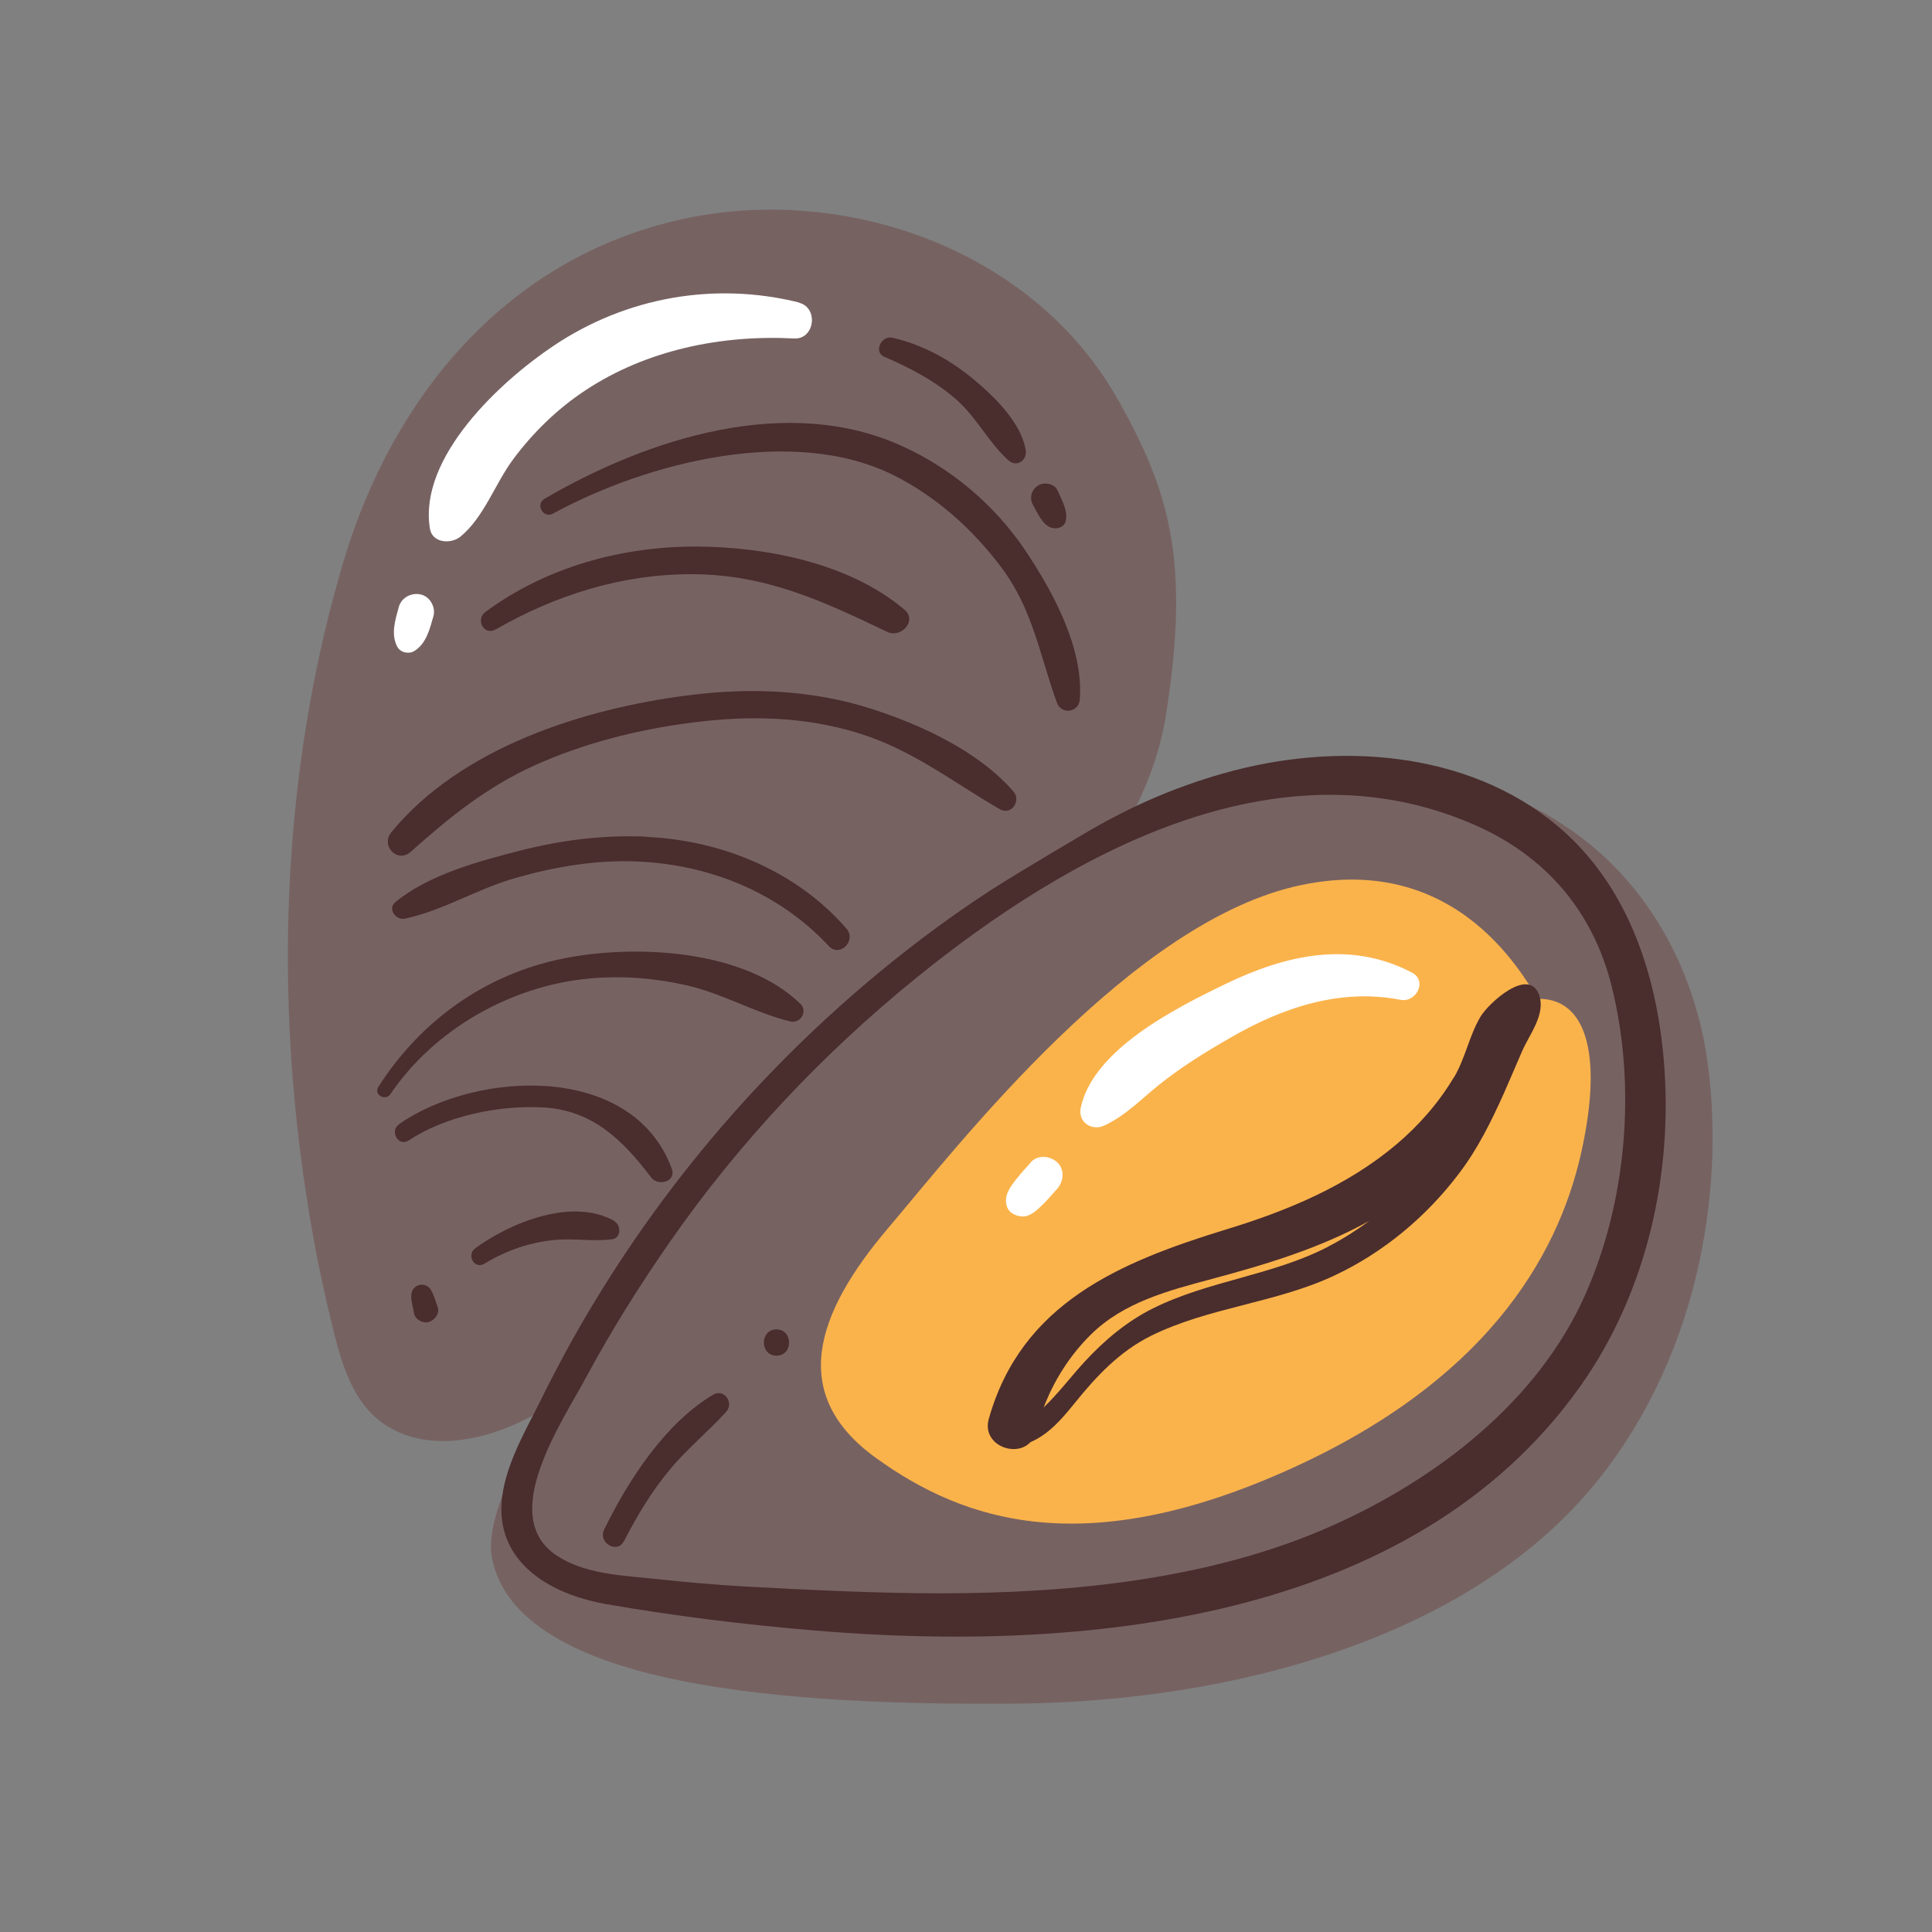 <?xml version="1.0" encoding="UTF-8"?>
<svg id="Capa_2" data-name="Capa 2" xmlns="http://www.w3.org/2000/svg" viewBox="0 0 100 100">
  <rect x="0" y="0" width="100" height="100" fill="#808080" stroke="none"/>
  <defs>
    <style>
      .cls-1 {
        fill: #fff;
      }

      .cls-2 {
        fill: none;
      }

      .cls-3 {
        fill: #4a2d2d;
      }

      .cls-4 {
        fill: #fab34b;
      }

      .cls-5 {
        fill: #776262;
      }
    </style>
  </defs>
  <g id="COLOR">
    <g>
      <g>
        <g>
          <g>
            <path class="cls-5" d="M57.86,20.68c-4.43-7.88-14.42-11.3-22.97-9.24-8.81,2.12-14.59,9.17-17.11,17.62-2.94,9.87-3.53,20.53-2.22,30.71.36,2.82.86,5.63,1.53,8.4.48,1.98,1,4.34,2.82,5.56,2.47,1.65,5.87.66,8.2-.77,8.14-5,14.52-11.86,20.86-18.9,4.55-5.05,10.32-10.16,11.4-17.17,1.22-7.88.18-11.43-2.51-16.22Z"/>
            <path class="cls-3" d="M22.3,66.75c-.3-.45-.98-.27-1.01.27-.02.31.09.65.14.96.06.33.47.54.78.44.31-.1.56-.44.44-.78-.11-.29-.19-.63-.36-.89Z"/>
            <path class="cls-3" d="M31.82,63.21c-2.17-1.25-5.39.06-7.22,1.4-.47.34-.05,1.11.47.8,1.14-.69,2.32-1.1,3.64-1.23,1-.1,2,.1,2.99-.04.44-.06.46-.72.12-.91Z"/>
            <path class="cls-3" d="M20.66,58.19c-.51.35-.04,1.19.49.84,1.92-1.27,4.69-1.84,6.98-1.71,2.56.15,4.11,1.7,5.57,3.62.36.48,1.32.23,1.07-.45-2.03-5.5-10.11-5.09-14.11-2.31Z"/>
            <path class="cls-3" d="M29.17,49.61c-4.04.81-7.38,3.2-9.59,6.65-.25.4.37.75.63.37,2.09-3.09,5.61-5.23,9.28-5.85,2.02-.34,4.09-.23,6.09.23,1.85.43,3.5,1.41,5.32,1.86.52.13.93-.52.53-.91-2.9-2.82-8.54-3.1-12.26-2.35Z"/>
            <path class="cls-3" d="M33.5,43.31c-2.22-.11-4.44.17-6.59.72-2.11.54-4.75,1.25-6.45,2.67-.42.35.04.94.49.85,1.96-.41,3.77-1.55,5.71-2.1,2.05-.59,4.19-.95,6.32-.86,3.76.16,7.34,1.61,9.92,4.38.57.61,1.45-.29.91-.91-2.58-2.97-6.43-4.56-10.32-4.74Z"/>
            <path class="cls-3" d="M45.11,36.69c-3.08-.99-6.31-1.11-9.5-.7-5.41.69-11.75,2.7-15.35,7.08-.58.71.32,1.64,1.01,1.01,1.99-1.78,3.94-3.35,6.39-4.46,2.55-1.15,5.32-1.85,8.09-2.21,2.96-.39,5.86-.34,8.73.55,2.77.87,4.81,2.5,7.26,3.92.6.35,1.14-.43.71-.92-1.81-2.08-4.76-3.44-7.34-4.27Z"/>
            <path class="cls-3" d="M25.64,32.59c3.13-1.8,6.56-2.88,10.19-2.87,3.81.01,6.76,1.39,10.1,2.99.7.33,1.56-.57.89-1.15-2.83-2.4-7.12-3.25-10.73-3.27-3.89-.02-7.83,1.06-10.97,3.39-.52.39-.07,1.24.53.9Z"/>
            <path class="cls-3" d="M53.09,28.52c-1.56-2.33-3.78-4.23-6.33-5.4-5.99-2.77-13.24-.42-18.58,2.7-.49.29-.05,1.04.45.76,4.86-2.65,12.39-4.57,17.59-2,2.23,1.11,4.12,2.8,5.61,4.79,1.63,2.17,1.98,4.52,2.87,6.99.23.65,1.14.53,1.19-.16.2-2.65-1.38-5.55-2.8-7.68Z"/>
            <path class="cls-3" d="M45.76,18.46c1.34.58,2.65,1.26,3.75,2.23,1.05.93,1.67,2.23,2.69,3.14.42.38.97,0,.89-.52-.22-1.44-1.68-2.84-2.75-3.72-1.23-1.01-2.6-1.75-4.15-2.11-.56-.13-1,.73-.42.99Z"/>
            <path class="cls-3" d="M54.34,27.28c.3.15.76.04.83-.34.1-.55-.22-1.06-.43-1.55-.15-.36-.7-.46-1.01-.26-.34.22-.47.65-.26,1.01.22.39.45.94.87,1.15Z"/>
          </g>
          <path class="cls-1" d="M41.37,15.66c-4.37-1.09-8.95-.29-12.72,2.24-2.75,1.84-6.99,5.76-6.4,9.45.12.78,1.11.82,1.59.42,1.22-1.01,1.79-2.75,2.73-4.01,1.02-1.37,2.29-2.61,3.72-3.55,3.17-2.1,7.05-2.89,10.82-2.69,1.06.05,1.27-1.59.25-1.85h0Z"/>
          <path class="cls-1" d="M20.64,31.42c-.18.67-.42,1.39-.08,2.05.16.31.6.4.88.23.62-.38.8-1.13.99-1.79.14-.47-.17-1.03-.65-1.14s-1,.15-1.14.65h0Z"/>
        </g>
        <g>
          <path class="cls-5" d="M88.33,54.62c-.96-6.18-5.53-15.1-19.51-15.1-17.97,0-44.59,34.18-43.37,41.04,1.22,6.87,15.71,7.71,27.09,7.62,11.38-.09,23.62-3.46,30.1-11.48,5.55-6.87,6.66-15.79,5.69-22.09Z"/>
          <path class="cls-3" d="M86.12,54.9c-.38-4.54-1.9-9.11-5.48-12.13-4.71-3.97-11.56-4.39-17.35-2.73-2.66.76-4.96,1.79-7.32,3.2-2.06,1.23-4.13,2.41-6.1,3.78-3.99,2.77-7.67,5.99-10.97,9.56-2.89,3.13-5.49,6.54-7.74,10.17-1.14,1.83-2.19,3.73-3.14,5.66-.9,1.83-2.18,3.9-2.06,6,.18,2.82,2.92,4.18,5.37,4.61,3.54.62,7.21,1.07,10.79,1.37,13.73,1.17,30.97-.37,39.67-12.63,3.44-4.85,4.82-10.99,4.33-16.86ZM82.04,67.04c-2.45,5.49-7.62,9.47-13,11.89-6.25,2.81-13.52,3.53-20.3,3.54-3.37,0-6.75-.17-10.11-.35-1.59-.09-3.18-.23-4.76-.4-1.7-.18-3.63-.24-5.09-1.23-3.02-2.04.3-6.86,1.59-9.26,1.3-2.41,2.75-4.72,4.31-6.96,3.57-5.13,7.9-9.73,12.75-13.66,7.83-6.34,18.55-12.37,28.79-7.96.05.02.11.05.16.07,3.62,1.6,6.06,4.44,7.03,8.29,1.3,5.17.8,11.17-1.37,16.03Z"/>
          <path class="cls-4" d="M79.66,51.7c-.3,0-3.51-7.7-12.26-5.9-8.75,1.79-17.71,13.38-21.45,17.79-3.74,4.41-5.16,8.6-.6,11.88,4.56,3.29,10.84,5.38,21.53.52,10.69-4.86,13.98-11.66,15.02-16.59,1.05-4.93.15-7.7-2.24-7.7Z"/>
          <path class="cls-3" d="M32.3,79.77c.67-1.32,1.44-2.59,2.39-3.73.89-1.07,1.97-1.94,2.9-2.97.41-.46-.11-1.22-.68-.88-2.5,1.49-4.39,4.43-5.64,6.98-.33.68.68,1.28,1.02.6Z"/>
          <path class="cls-3" d="M40.19,70.17c.87,0,.87-1.36,0-1.36s-.87,1.36,0,1.36Z"/>
          <path class="cls-1" d="M73.08,50.34c-3.21-1.68-6.53-.92-9.67.6-2.52,1.22-6.82,3.37-7.47,6.39-.16.74.55,1.23,1.21.93,1.09-.5,1.92-1.37,2.84-2.11,1.15-.92,2.42-1.71,3.7-2.44,2.67-1.55,5.67-2.57,8.8-1.96.81.16,1.41-.98.59-1.41h0Z"/>
          <path class="cls-1" d="M53.36,60.16c-.25.28-.5.55-.73.84-.32.41-.67.84-.53,1.39.09.36.4.52.74.57.46.06.87-.35,1.17-.65.25-.25.48-.52.71-.78.34-.38.4-1,0-1.37-.37-.34-1.01-.4-1.37,0h0Z"/>
          <path class="cls-3" d="M75.24,55.78c-.78,1.31-1.81,2.48-2.97,3.46-2.55,2.15-5.66,3.44-8.82,4.4-5.47,1.68-10.58,3.8-12.27,9.8-.38,1.34,1.38,2.03,2.15,1.21.96-.42,1.62-1.19,2.3-2.03,1.12-1.39,2.31-2.66,3.93-3.47,3-1.49,6.47-1.7,9.51-3.13,2.54-1.19,4.75-3.04,6.44-5.27.97-1.27,1.68-2.71,2.33-4.16.32-.72.62-1.44.94-2.17.37-.86,1.23-1.91.89-2.9-.53-1.54-2.66.44-3.05,1.12-.58.99-.78,2.15-1.37,3.14ZM68.76,64.52c-2.88,1.5-6.2,1.76-9.1,3.21-1.34.67-2.49,1.64-3.5,2.73-.7.76-1.37,1.65-2.14,2.39.54-1.41,1.35-2.69,2.44-3.77,1.7-1.68,4.02-2.28,6.26-2.88,2.8-.75,5.63-1.6,8.16-3.01-.67.49-1.37.94-2.11,1.32Z"/>
        </g>
      </g>
      <rect class="cls-2" width="100" height="100"/>
    </g>
  </g>
</svg>